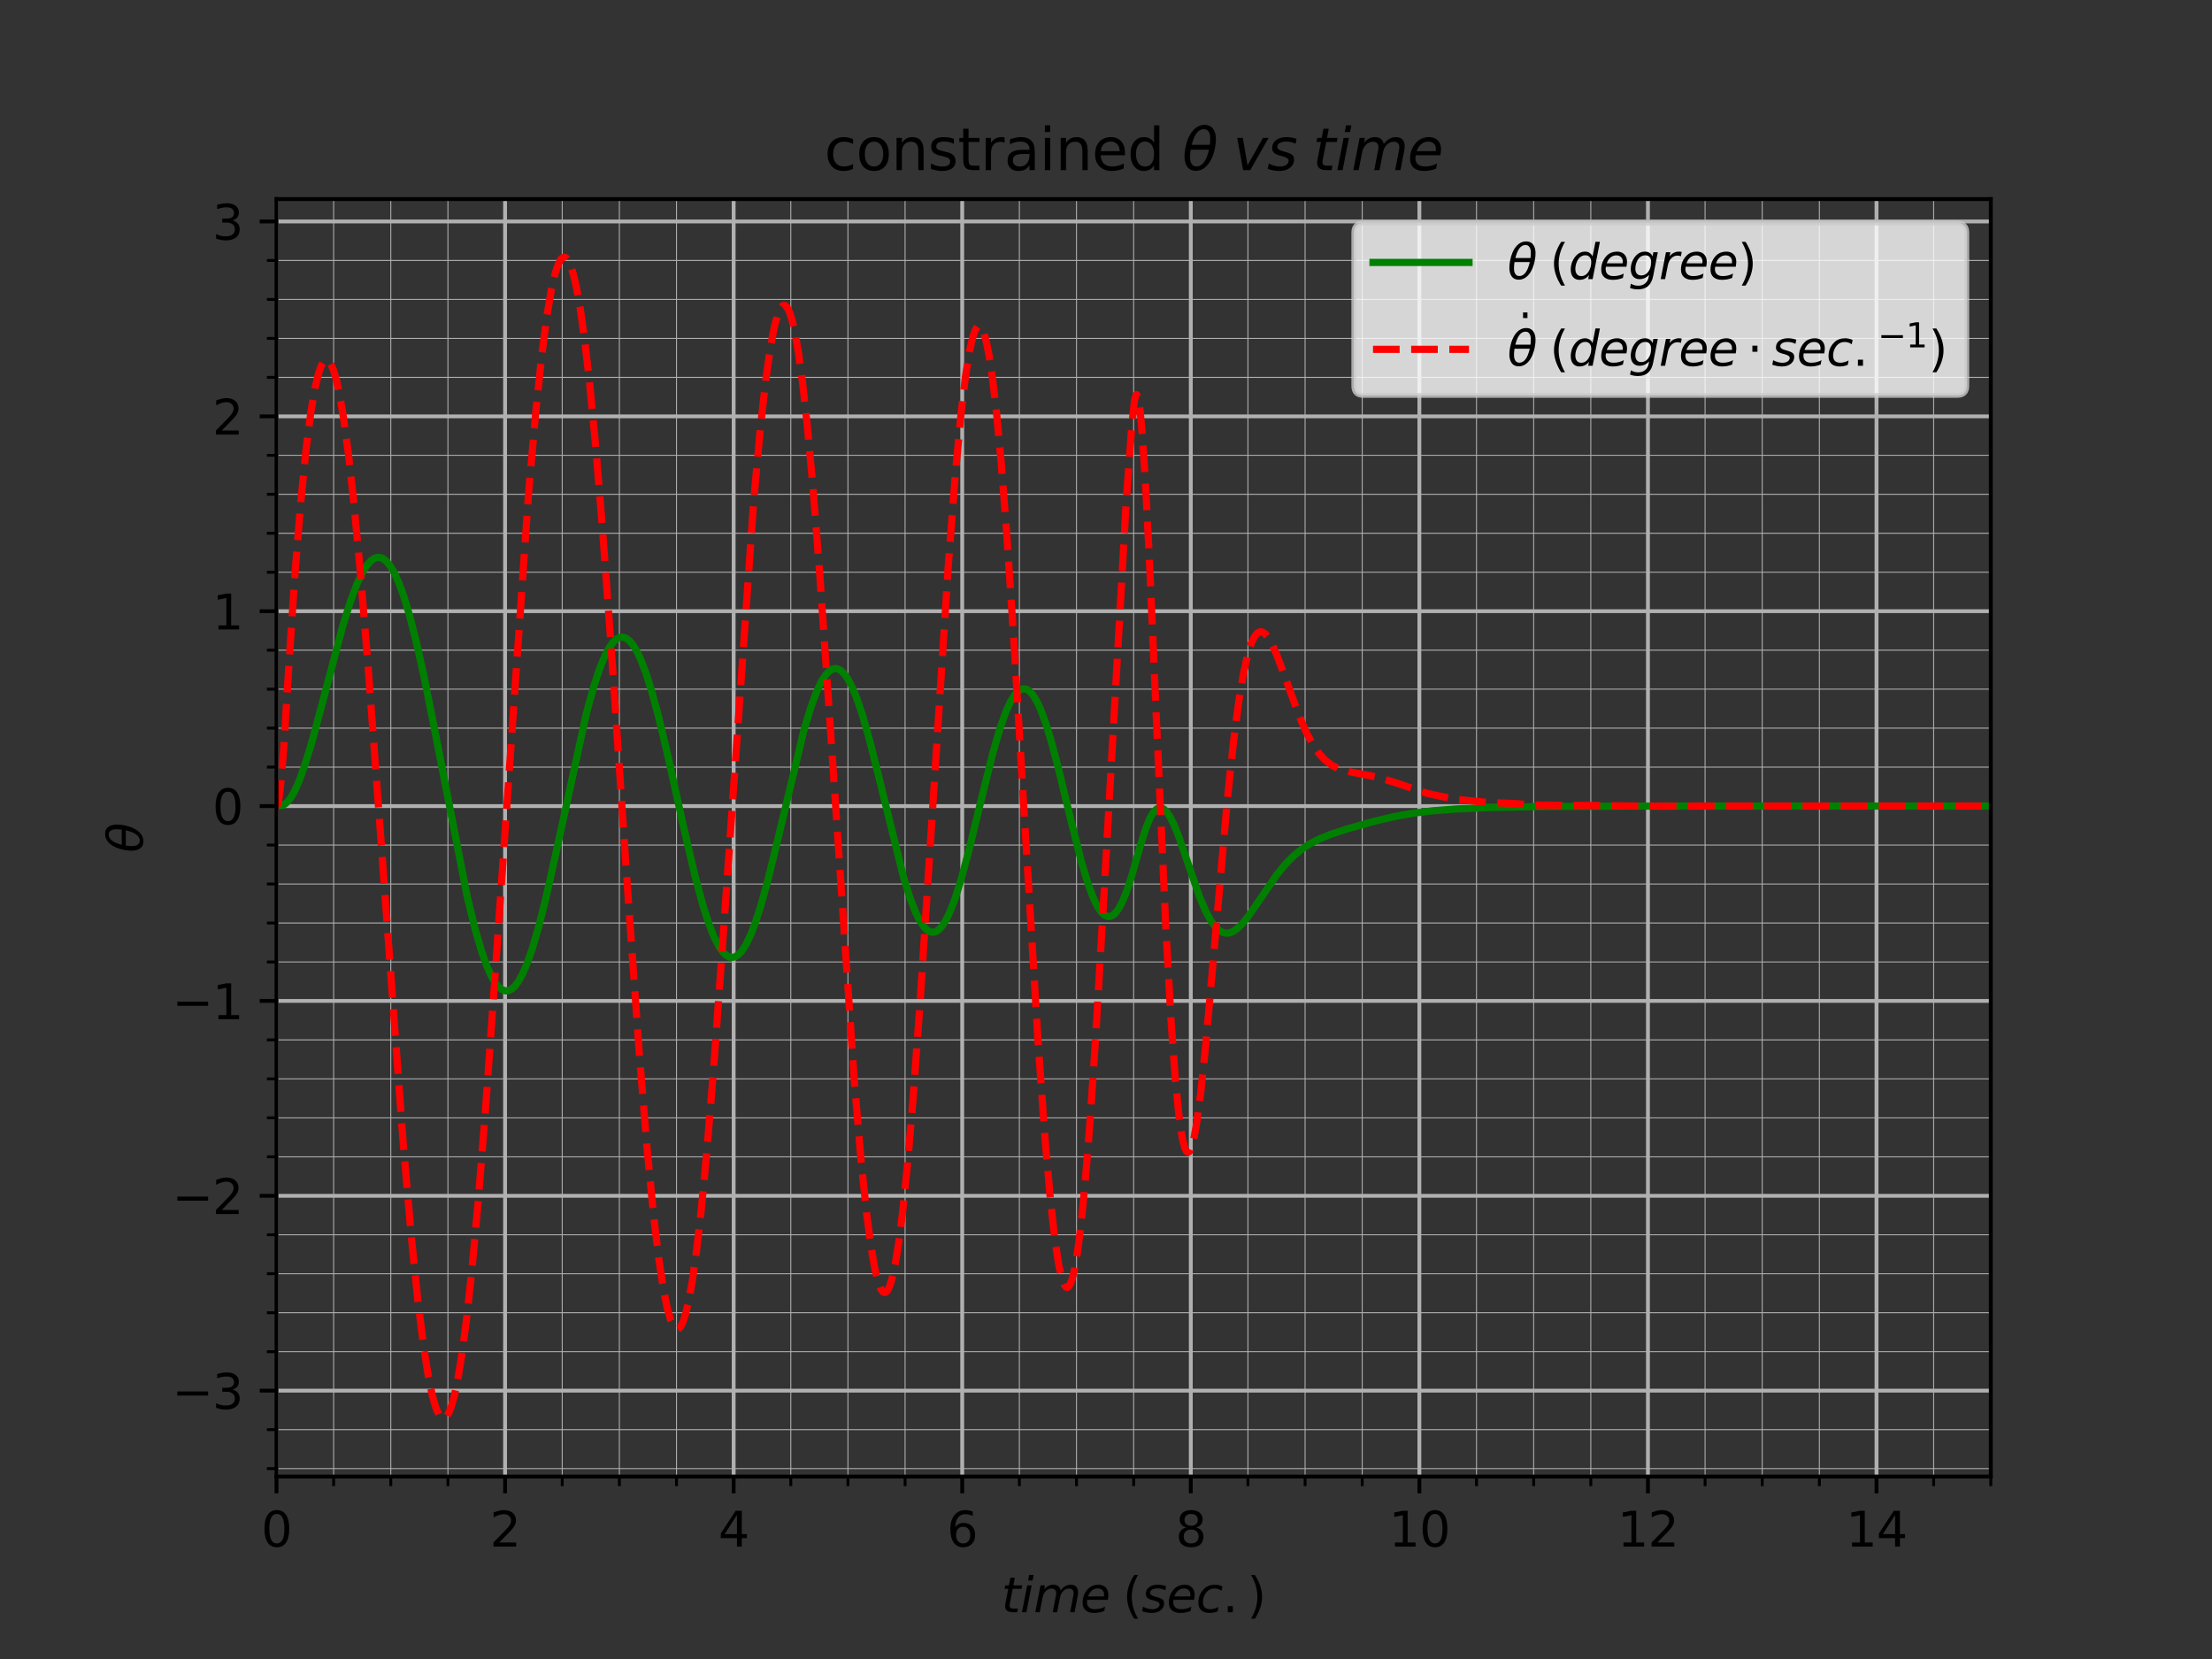 <?xml version="1.0" encoding="utf-8" standalone="no"?>
<!DOCTYPE svg PUBLIC "-//W3C//DTD SVG 1.1//EN"
  "http://www.w3.org/Graphics/SVG/1.1/DTD/svg11.dtd">
<svg xmlns:xlink="http://www.w3.org/1999/xlink" width="460.8pt" height="345.6pt" viewBox="0 0 460.8 345.6" xmlns="http://www.w3.org/2000/svg" version="1.1">
 <rect x="0" y="0" width="460.8" height="345.6" fill="#333333" stroke="none"/>
 <defs>
  <style type="text/css">*{stroke-linejoin: round; stroke-linecap: butt}</style>
 </defs>
 <g id="figure_1">
  <g id="patch_1">
   <path d="M 0 345.6 
L 460.8 345.6 
L 460.8 0 
L 0 0 
L 0 345.6 
z
" style="fill: none"/>
  </g>
  <g id="axes_1">
   <g id="patch_2">
    <path d="M 57.6 307.584 
L 414.72 307.584 
L 414.72 41.472 
L 57.6 41.472 
L 57.6 307.584 
z
" style="fill: none"/>
   </g>
   <g id="matplotlib.axis_1">
    <g id="xtick_1">
     <g id="line2d_1">
      <path d="M 57.6 307.584 
L 57.6 41.472 
" clip-path="url(#p829ba699e5)" style="fill: none; stroke: #b0b0b0; stroke-width: 0.8; stroke-linecap: square"/>
     </g>
     <g id="line2d_2">
      <defs>
       <path id="m2ccfd2784e" d="M 0 0 
L 0 3.5 
" style="stroke: #000000; stroke-width: 0.8"/>
      </defs>
      <g>
       <use xlink:href="#m2ccfd2784e" x="57.6" y="307.584" style="stroke: #000000; stroke-width: 0.8"/>
      </g>
     </g>
     <g id="text_1">
      <!-- 0 -->
      <g transform="translate(54.419 322.182) scale(0.1 -0.1)">
       <defs>
        <path id="DejaVuSans-30" d="M 2034 4250 
Q 1547 4250 1301 3770 
Q 1056 3291 1056 2328 
Q 1056 1369 1301 889 
Q 1547 409 2034 409 
Q 2525 409 2770 889 
Q 3016 1369 3016 2328 
Q 3016 3291 2770 3770 
Q 2525 4250 2034 4250 
z
M 2034 4750 
Q 2819 4750 3233 4129 
Q 3647 3509 3647 2328 
Q 3647 1150 3233 529 
Q 2819 -91 2034 -91 
Q 1250 -91 836 529 
Q 422 1150 422 2328 
Q 422 3509 836 4129 
Q 1250 4750 2034 4750 
z
" transform="scale(0.016)"/>
       </defs>
       <use xlink:href="#DejaVuSans-30"/>
      </g>
     </g>
    </g>
    <g id="xtick_2">
     <g id="line2d_3">
      <path d="M 105.216 307.584 
L 105.216 41.472 
" clip-path="url(#p829ba699e5)" style="fill: none; stroke: #b0b0b0; stroke-width: 0.8; stroke-linecap: square"/>
     </g>
     <g id="line2d_4">
      <g>
       <use xlink:href="#m2ccfd2784e" x="105.216" y="307.584" style="stroke: #000000; stroke-width: 0.8"/>
      </g>
     </g>
     <g id="text_2">
      <!-- 2 -->
      <g transform="translate(102.035 322.182) scale(0.1 -0.1)">
       <defs>
        <path id="DejaVuSans-32" d="M 1228 531 
L 3431 531 
L 3431 0 
L 469 0 
L 469 531 
Q 828 903 1448 1529 
Q 2069 2156 2228 2338 
Q 2531 2678 2651 2914 
Q 2772 3150 2772 3378 
Q 2772 3750 2511 3984 
Q 2250 4219 1831 4219 
Q 1534 4219 1204 4116 
Q 875 4013 500 3803 
L 500 4441 
Q 881 4594 1212 4672 
Q 1544 4750 1819 4750 
Q 2544 4750 2975 4387 
Q 3406 4025 3406 3419 
Q 3406 3131 3298 2873 
Q 3191 2616 2906 2266 
Q 2828 2175 2409 1742 
Q 1991 1309 1228 531 
z
" transform="scale(0.016)"/>
       </defs>
       <use xlink:href="#DejaVuSans-32"/>
      </g>
     </g>
    </g>
    <g id="xtick_3">
     <g id="line2d_5">
      <path d="M 152.832 307.584 
L 152.832 41.472 
" clip-path="url(#p829ba699e5)" style="fill: none; stroke: #b0b0b0; stroke-width: 0.8; stroke-linecap: square"/>
     </g>
     <g id="line2d_6">
      <g>
       <use xlink:href="#m2ccfd2784e" x="152.832" y="307.584" style="stroke: #000000; stroke-width: 0.8"/>
      </g>
     </g>
     <g id="text_3">
      <!-- 4 -->
      <g transform="translate(149.651 322.182) scale(0.1 -0.1)">
       <defs>
        <path id="DejaVuSans-34" d="M 2419 4116 
L 825 1625 
L 2419 1625 
L 2419 4116 
z
M 2253 4666 
L 3047 4666 
L 3047 1625 
L 3713 1625 
L 3713 1100 
L 3047 1100 
L 3047 0 
L 2419 0 
L 2419 1100 
L 313 1100 
L 313 1709 
L 2253 4666 
z
" transform="scale(0.016)"/>
       </defs>
       <use xlink:href="#DejaVuSans-34"/>
      </g>
     </g>
    </g>
    <g id="xtick_4">
     <g id="line2d_7">
      <path d="M 200.448 307.584 
L 200.448 41.472 
" clip-path="url(#p829ba699e5)" style="fill: none; stroke: #b0b0b0; stroke-width: 0.8; stroke-linecap: square"/>
     </g>
     <g id="line2d_8">
      <g>
       <use xlink:href="#m2ccfd2784e" x="200.448" y="307.584" style="stroke: #000000; stroke-width: 0.8"/>
      </g>
     </g>
     <g id="text_4">
      <!-- 6 -->
      <g transform="translate(197.267 322.182) scale(0.1 -0.1)">
       <defs>
        <path id="DejaVuSans-36" d="M 2113 2584 
Q 1688 2584 1439 2293 
Q 1191 2003 1191 1497 
Q 1191 994 1439 701 
Q 1688 409 2113 409 
Q 2538 409 2786 701 
Q 3034 994 3034 1497 
Q 3034 2003 2786 2293 
Q 2538 2584 2113 2584 
z
M 3366 4563 
L 3366 3988 
Q 3128 4100 2886 4159 
Q 2644 4219 2406 4219 
Q 1781 4219 1451 3797 
Q 1122 3375 1075 2522 
Q 1259 2794 1537 2939 
Q 1816 3084 2150 3084 
Q 2853 3084 3261 2657 
Q 3669 2231 3669 1497 
Q 3669 778 3244 343 
Q 2819 -91 2113 -91 
Q 1303 -91 875 529 
Q 447 1150 447 2328 
Q 447 3434 972 4092 
Q 1497 4750 2381 4750 
Q 2619 4750 2861 4703 
Q 3103 4656 3366 4563 
z
" transform="scale(0.016)"/>
       </defs>
       <use xlink:href="#DejaVuSans-36"/>
      </g>
     </g>
    </g>
    <g id="xtick_5">
     <g id="line2d_9">
      <path d="M 248.064 307.584 
L 248.064 41.472 
" clip-path="url(#p829ba699e5)" style="fill: none; stroke: #b0b0b0; stroke-width: 0.8; stroke-linecap: square"/>
     </g>
     <g id="line2d_10">
      <g>
       <use xlink:href="#m2ccfd2784e" x="248.064" y="307.584" style="stroke: #000000; stroke-width: 0.8"/>
      </g>
     </g>
     <g id="text_5">
      <!-- 8 -->
      <g transform="translate(244.883 322.182) scale(0.1 -0.1)">
       <defs>
        <path id="DejaVuSans-38" d="M 2034 2216 
Q 1584 2216 1326 1975 
Q 1069 1734 1069 1313 
Q 1069 891 1326 650 
Q 1584 409 2034 409 
Q 2484 409 2743 651 
Q 3003 894 3003 1313 
Q 3003 1734 2745 1975 
Q 2488 2216 2034 2216 
z
M 1403 2484 
Q 997 2584 770 2862 
Q 544 3141 544 3541 
Q 544 4100 942 4425 
Q 1341 4750 2034 4750 
Q 2731 4750 3128 4425 
Q 3525 4100 3525 3541 
Q 3525 3141 3298 2862 
Q 3072 2584 2669 2484 
Q 3125 2378 3379 2068 
Q 3634 1759 3634 1313 
Q 3634 634 3220 271 
Q 2806 -91 2034 -91 
Q 1263 -91 848 271 
Q 434 634 434 1313 
Q 434 1759 690 2068 
Q 947 2378 1403 2484 
z
M 1172 3481 
Q 1172 3119 1398 2916 
Q 1625 2713 2034 2713 
Q 2441 2713 2670 2916 
Q 2900 3119 2900 3481 
Q 2900 3844 2670 4047 
Q 2441 4250 2034 4250 
Q 1625 4250 1398 4047 
Q 1172 3844 1172 3481 
z
" transform="scale(0.016)"/>
       </defs>
       <use xlink:href="#DejaVuSans-38"/>
      </g>
     </g>
    </g>
    <g id="xtick_6">
     <g id="line2d_11">
      <path d="M 295.68 307.584 
L 295.68 41.472 
" clip-path="url(#p829ba699e5)" style="fill: none; stroke: #b0b0b0; stroke-width: 0.8; stroke-linecap: square"/>
     </g>
     <g id="line2d_12">
      <g>
       <use xlink:href="#m2ccfd2784e" x="295.68" y="307.584" style="stroke: #000000; stroke-width: 0.8"/>
      </g>
     </g>
     <g id="text_6">
      <!-- 10 -->
      <g transform="translate(289.317 322.182) scale(0.1 -0.1)">
       <defs>
        <path id="DejaVuSans-31" d="M 794 531 
L 1825 531 
L 1825 4091 
L 703 3866 
L 703 4441 
L 1819 4666 
L 2450 4666 
L 2450 531 
L 3481 531 
L 3481 0 
L 794 0 
L 794 531 
z
" transform="scale(0.016)"/>
       </defs>
       <use xlink:href="#DejaVuSans-31"/>
       <use xlink:href="#DejaVuSans-30" x="63.623"/>
      </g>
     </g>
    </g>
    <g id="xtick_7">
     <g id="line2d_13">
      <path d="M 343.296 307.584 
L 343.296 41.472 
" clip-path="url(#p829ba699e5)" style="fill: none; stroke: #b0b0b0; stroke-width: 0.8; stroke-linecap: square"/>
     </g>
     <g id="line2d_14">
      <g>
       <use xlink:href="#m2ccfd2784e" x="343.296" y="307.584" style="stroke: #000000; stroke-width: 0.8"/>
      </g>
     </g>
     <g id="text_7">
      <!-- 12 -->
      <g transform="translate(336.933 322.182) scale(0.1 -0.1)">
       <use xlink:href="#DejaVuSans-31"/>
       <use xlink:href="#DejaVuSans-32" x="63.623"/>
      </g>
     </g>
    </g>
    <g id="xtick_8">
     <g id="line2d_15">
      <path d="M 390.912 307.584 
L 390.912 41.472 
" clip-path="url(#p829ba699e5)" style="fill: none; stroke: #b0b0b0; stroke-width: 0.8; stroke-linecap: square"/>
     </g>
     <g id="line2d_16">
      <g>
       <use xlink:href="#m2ccfd2784e" x="390.912" y="307.584" style="stroke: #000000; stroke-width: 0.8"/>
      </g>
     </g>
     <g id="text_8">
      <!-- 14 -->
      <g transform="translate(384.55 322.182) scale(0.1 -0.1)">
       <use xlink:href="#DejaVuSans-31"/>
       <use xlink:href="#DejaVuSans-34" x="63.623"/>
      </g>
     </g>
    </g>
    <g id="xtick_9">
     <g id="line2d_17">
      <path d="M 69.504 307.584 
L 69.504 41.472 
" clip-path="url(#p829ba699e5)" style="fill: none; stroke: #b0b0b0; stroke-width: 0.2; stroke-linecap: square"/>
     </g>
     <g id="line2d_18">
      <defs>
       <path id="me1557cd057" d="M 0 0 
L 0 2 
" style="stroke: #000000; stroke-width: 0.6"/>
      </defs>
      <g>
       <use xlink:href="#me1557cd057" x="69.504" y="307.584" style="stroke: #000000; stroke-width: 0.6"/>
      </g>
     </g>
    </g>
    <g id="xtick_10">
     <g id="line2d_19">
      <path d="M 81.408 307.584 
L 81.408 41.472 
" clip-path="url(#p829ba699e5)" style="fill: none; stroke: #b0b0b0; stroke-width: 0.2; stroke-linecap: square"/>
     </g>
     <g id="line2d_20">
      <g>
       <use xlink:href="#me1557cd057" x="81.408" y="307.584" style="stroke: #000000; stroke-width: 0.6"/>
      </g>
     </g>
    </g>
    <g id="xtick_11">
     <g id="line2d_21">
      <path d="M 93.312 307.584 
L 93.312 41.472 
" clip-path="url(#p829ba699e5)" style="fill: none; stroke: #b0b0b0; stroke-width: 0.2; stroke-linecap: square"/>
     </g>
     <g id="line2d_22">
      <g>
       <use xlink:href="#me1557cd057" x="93.312" y="307.584" style="stroke: #000000; stroke-width: 0.6"/>
      </g>
     </g>
    </g>
    <g id="xtick_12">
     <g id="line2d_23">
      <path d="M 117.12 307.584 
L 117.12 41.472 
" clip-path="url(#p829ba699e5)" style="fill: none; stroke: #b0b0b0; stroke-width: 0.2; stroke-linecap: square"/>
     </g>
     <g id="line2d_24">
      <g>
       <use xlink:href="#me1557cd057" x="117.12" y="307.584" style="stroke: #000000; stroke-width: 0.6"/>
      </g>
     </g>
    </g>
    <g id="xtick_13">
     <g id="line2d_25">
      <path d="M 129.024 307.584 
L 129.024 41.472 
" clip-path="url(#p829ba699e5)" style="fill: none; stroke: #b0b0b0; stroke-width: 0.2; stroke-linecap: square"/>
     </g>
     <g id="line2d_26">
      <g>
       <use xlink:href="#me1557cd057" x="129.024" y="307.584" style="stroke: #000000; stroke-width: 0.6"/>
      </g>
     </g>
    </g>
    <g id="xtick_14">
     <g id="line2d_27">
      <path d="M 140.928 307.584 
L 140.928 41.472 
" clip-path="url(#p829ba699e5)" style="fill: none; stroke: #b0b0b0; stroke-width: 0.2; stroke-linecap: square"/>
     </g>
     <g id="line2d_28">
      <g>
       <use xlink:href="#me1557cd057" x="140.928" y="307.584" style="stroke: #000000; stroke-width: 0.6"/>
      </g>
     </g>
    </g>
    <g id="xtick_15">
     <g id="line2d_29">
      <path d="M 164.736 307.584 
L 164.736 41.472 
" clip-path="url(#p829ba699e5)" style="fill: none; stroke: #b0b0b0; stroke-width: 0.2; stroke-linecap: square"/>
     </g>
     <g id="line2d_30">
      <g>
       <use xlink:href="#me1557cd057" x="164.736" y="307.584" style="stroke: #000000; stroke-width: 0.6"/>
      </g>
     </g>
    </g>
    <g id="xtick_16">
     <g id="line2d_31">
      <path d="M 176.64 307.584 
L 176.64 41.472 
" clip-path="url(#p829ba699e5)" style="fill: none; stroke: #b0b0b0; stroke-width: 0.2; stroke-linecap: square"/>
     </g>
     <g id="line2d_32">
      <g>
       <use xlink:href="#me1557cd057" x="176.64" y="307.584" style="stroke: #000000; stroke-width: 0.6"/>
      </g>
     </g>
    </g>
    <g id="xtick_17">
     <g id="line2d_33">
      <path d="M 188.544 307.584 
L 188.544 41.472 
" clip-path="url(#p829ba699e5)" style="fill: none; stroke: #b0b0b0; stroke-width: 0.2; stroke-linecap: square"/>
     </g>
     <g id="line2d_34">
      <g>
       <use xlink:href="#me1557cd057" x="188.544" y="307.584" style="stroke: #000000; stroke-width: 0.6"/>
      </g>
     </g>
    </g>
    <g id="xtick_18">
     <g id="line2d_35">
      <path d="M 212.352 307.584 
L 212.352 41.472 
" clip-path="url(#p829ba699e5)" style="fill: none; stroke: #b0b0b0; stroke-width: 0.2; stroke-linecap: square"/>
     </g>
     <g id="line2d_36">
      <g>
       <use xlink:href="#me1557cd057" x="212.352" y="307.584" style="stroke: #000000; stroke-width: 0.6"/>
      </g>
     </g>
    </g>
    <g id="xtick_19">
     <g id="line2d_37">
      <path d="M 224.256 307.584 
L 224.256 41.472 
" clip-path="url(#p829ba699e5)" style="fill: none; stroke: #b0b0b0; stroke-width: 0.2; stroke-linecap: square"/>
     </g>
     <g id="line2d_38">
      <g>
       <use xlink:href="#me1557cd057" x="224.256" y="307.584" style="stroke: #000000; stroke-width: 0.6"/>
      </g>
     </g>
    </g>
    <g id="xtick_20">
     <g id="line2d_39">
      <path d="M 236.16 307.584 
L 236.16 41.472 
" clip-path="url(#p829ba699e5)" style="fill: none; stroke: #b0b0b0; stroke-width: 0.2; stroke-linecap: square"/>
     </g>
     <g id="line2d_40">
      <g>
       <use xlink:href="#me1557cd057" x="236.16" y="307.584" style="stroke: #000000; stroke-width: 0.6"/>
      </g>
     </g>
    </g>
    <g id="xtick_21">
     <g id="line2d_41">
      <path d="M 259.968 307.584 
L 259.968 41.472 
" clip-path="url(#p829ba699e5)" style="fill: none; stroke: #b0b0b0; stroke-width: 0.2; stroke-linecap: square"/>
     </g>
     <g id="line2d_42">
      <g>
       <use xlink:href="#me1557cd057" x="259.968" y="307.584" style="stroke: #000000; stroke-width: 0.6"/>
      </g>
     </g>
    </g>
    <g id="xtick_22">
     <g id="line2d_43">
      <path d="M 271.872 307.584 
L 271.872 41.472 
" clip-path="url(#p829ba699e5)" style="fill: none; stroke: #b0b0b0; stroke-width: 0.2; stroke-linecap: square"/>
     </g>
     <g id="line2d_44">
      <g>
       <use xlink:href="#me1557cd057" x="271.872" y="307.584" style="stroke: #000000; stroke-width: 0.6"/>
      </g>
     </g>
    </g>
    <g id="xtick_23">
     <g id="line2d_45">
      <path d="M 283.776 307.584 
L 283.776 41.472 
" clip-path="url(#p829ba699e5)" style="fill: none; stroke: #b0b0b0; stroke-width: 0.2; stroke-linecap: square"/>
     </g>
     <g id="line2d_46">
      <g>
       <use xlink:href="#me1557cd057" x="283.776" y="307.584" style="stroke: #000000; stroke-width: 0.6"/>
      </g>
     </g>
    </g>
    <g id="xtick_24">
     <g id="line2d_47">
      <path d="M 307.584 307.584 
L 307.584 41.472 
" clip-path="url(#p829ba699e5)" style="fill: none; stroke: #b0b0b0; stroke-width: 0.2; stroke-linecap: square"/>
     </g>
     <g id="line2d_48">
      <g>
       <use xlink:href="#me1557cd057" x="307.584" y="307.584" style="stroke: #000000; stroke-width: 0.6"/>
      </g>
     </g>
    </g>
    <g id="xtick_25">
     <g id="line2d_49">
      <path d="M 319.488 307.584 
L 319.488 41.472 
" clip-path="url(#p829ba699e5)" style="fill: none; stroke: #b0b0b0; stroke-width: 0.2; stroke-linecap: square"/>
     </g>
     <g id="line2d_50">
      <g>
       <use xlink:href="#me1557cd057" x="319.488" y="307.584" style="stroke: #000000; stroke-width: 0.6"/>
      </g>
     </g>
    </g>
    <g id="xtick_26">
     <g id="line2d_51">
      <path d="M 331.392 307.584 
L 331.392 41.472 
" clip-path="url(#p829ba699e5)" style="fill: none; stroke: #b0b0b0; stroke-width: 0.2; stroke-linecap: square"/>
     </g>
     <g id="line2d_52">
      <g>
       <use xlink:href="#me1557cd057" x="331.392" y="307.584" style="stroke: #000000; stroke-width: 0.6"/>
      </g>
     </g>
    </g>
    <g id="xtick_27">
     <g id="line2d_53">
      <path d="M 355.2 307.584 
L 355.2 41.472 
" clip-path="url(#p829ba699e5)" style="fill: none; stroke: #b0b0b0; stroke-width: 0.2; stroke-linecap: square"/>
     </g>
     <g id="line2d_54">
      <g>
       <use xlink:href="#me1557cd057" x="355.2" y="307.584" style="stroke: #000000; stroke-width: 0.6"/>
      </g>
     </g>
    </g>
    <g id="xtick_28">
     <g id="line2d_55">
      <path d="M 367.104 307.584 
L 367.104 41.472 
" clip-path="url(#p829ba699e5)" style="fill: none; stroke: #b0b0b0; stroke-width: 0.2; stroke-linecap: square"/>
     </g>
     <g id="line2d_56">
      <g>
       <use xlink:href="#me1557cd057" x="367.104" y="307.584" style="stroke: #000000; stroke-width: 0.6"/>
      </g>
     </g>
    </g>
    <g id="xtick_29">
     <g id="line2d_57">
      <path d="M 379.008 307.584 
L 379.008 41.472 
" clip-path="url(#p829ba699e5)" style="fill: none; stroke: #b0b0b0; stroke-width: 0.2; stroke-linecap: square"/>
     </g>
     <g id="line2d_58">
      <g>
       <use xlink:href="#me1557cd057" x="379.008" y="307.584" style="stroke: #000000; stroke-width: 0.6"/>
      </g>
     </g>
    </g>
    <g id="xtick_30">
     <g id="line2d_59">
      <path d="M 402.816 307.584 
L 402.816 41.472 
" clip-path="url(#p829ba699e5)" style="fill: none; stroke: #b0b0b0; stroke-width: 0.2; stroke-linecap: square"/>
     </g>
     <g id="line2d_60">
      <g>
       <use xlink:href="#me1557cd057" x="402.816" y="307.584" style="stroke: #000000; stroke-width: 0.6"/>
      </g>
     </g>
    </g>
    <g id="xtick_31">
     <g id="line2d_61">
      <path d="M 414.72 307.584 
L 414.72 41.472 
" clip-path="url(#p829ba699e5)" style="fill: none; stroke: #b0b0b0; stroke-width: 0.2; stroke-linecap: square"/>
     </g>
     <g id="line2d_62">
      <g>
       <use xlink:href="#me1557cd057" x="414.72" y="307.584" style="stroke: #000000; stroke-width: 0.6"/>
      </g>
     </g>
    </g>
    <g id="text_9">
     <!-- $time \; (sec.)$ -->
     <g transform="translate(208.61 335.861) scale(0.1 -0.1)">
      <defs>
       <path id="DejaVuSans-Oblique-74" d="M 2706 3500 
L 2619 3053 
L 1472 3053 
L 1100 1153 
Q 1081 1047 1072 975 
Q 1063 903 1063 863 
Q 1063 663 1183 572 
Q 1303 481 1569 481 
L 2150 481 
L 2053 0 
L 1503 0 
Q 991 0 739 200 
Q 488 400 488 806 
Q 488 878 497 964 
Q 506 1050 525 1153 
L 897 3053 
L 409 3053 
L 500 3500 
L 978 3500 
L 1172 4494 
L 1747 4494 
L 1556 3500 
L 2706 3500 
z
" transform="scale(0.016)"/>
       <path id="DejaVuSans-Oblique-69" d="M 1172 4863 
L 1747 4863 
L 1606 4134 
L 1031 4134 
L 1172 4863 
z
M 909 3500 
L 1484 3500 
L 800 0 
L 225 0 
L 909 3500 
z
" transform="scale(0.016)"/>
       <path id="DejaVuSans-Oblique-6d" d="M 5747 2113 
L 5338 0 
L 4763 0 
L 5166 2094 
Q 5191 2228 5203 2325 
Q 5216 2422 5216 2491 
Q 5216 2772 5059 2928 
Q 4903 3084 4622 3084 
Q 4203 3084 3875 2770 
Q 3547 2456 3450 1953 
L 3066 0 
L 2491 0 
L 2900 2094 
Q 2925 2209 2937 2307 
Q 2950 2406 2950 2484 
Q 2950 2769 2794 2926 
Q 2638 3084 2363 3084 
Q 1938 3084 1609 2770 
Q 1281 2456 1184 1953 
L 800 0 
L 225 0 
L 909 3500 
L 1484 3500 
L 1375 2956 
Q 1609 3263 1923 3423 
Q 2238 3584 2597 3584 
Q 2978 3584 3223 3384 
Q 3469 3184 3519 2828 
Q 3781 3197 4126 3390 
Q 4472 3584 4856 3584 
Q 5306 3584 5551 3325 
Q 5797 3066 5797 2591 
Q 5797 2488 5784 2364 
Q 5772 2241 5747 2113 
z
" transform="scale(0.016)"/>
       <path id="DejaVuSans-Oblique-65" d="M 3078 2063 
Q 3088 2113 3092 2166 
Q 3097 2219 3097 2272 
Q 3097 2653 2873 2875 
Q 2650 3097 2266 3097 
Q 1838 3097 1509 2826 
Q 1181 2556 1013 2059 
L 3078 2063 
z
M 3578 1613 
L 903 1613 
Q 884 1494 878 1425 
Q 872 1356 872 1306 
Q 872 872 1139 634 
Q 1406 397 1894 397 
Q 2269 397 2603 481 
Q 2938 566 3225 728 
L 3116 159 
Q 2806 34 2476 -28 
Q 2147 -91 1806 -91 
Q 1078 -91 686 257 
Q 294 606 294 1247 
Q 294 1794 489 2264 
Q 684 2734 1063 3103 
Q 1306 3334 1642 3459 
Q 1978 3584 2356 3584 
Q 2950 3584 3301 3228 
Q 3653 2872 3653 2272 
Q 3653 2128 3634 1964 
Q 3616 1800 3578 1613 
z
" transform="scale(0.016)"/>
       <path id="DejaVuSans-28" d="M 1984 4856 
Q 1566 4138 1362 3434 
Q 1159 2731 1159 2009 
Q 1159 1288 1364 580 
Q 1569 -128 1984 -844 
L 1484 -844 
Q 1016 -109 783 600 
Q 550 1309 550 2009 
Q 550 2706 781 3412 
Q 1013 4119 1484 4856 
L 1984 4856 
z
" transform="scale(0.016)"/>
       <path id="DejaVuSans-Oblique-73" d="M 3200 3397 
L 3091 2853 
Q 2863 2978 2609 3040 
Q 2356 3103 2088 3103 
Q 1634 3103 1373 2948 
Q 1113 2794 1113 2528 
Q 1113 2219 1719 2053 
Q 1766 2041 1788 2034 
L 1972 1978 
Q 2547 1819 2739 1644 
Q 2931 1469 2931 1166 
Q 2931 609 2489 259 
Q 2047 -91 1331 -91 
Q 1053 -91 747 -37 
Q 441 16 72 128 
L 184 722 
Q 500 559 806 475 
Q 1113 391 1394 391 
Q 1816 391 2080 572 
Q 2344 753 2344 1031 
Q 2344 1331 1650 1516 
L 1591 1531 
L 1394 1581 
Q 956 1697 753 1886 
Q 550 2075 550 2369 
Q 550 2928 970 3256 
Q 1391 3584 2113 3584 
Q 2397 3584 2667 3537 
Q 2938 3491 3200 3397 
z
" transform="scale(0.016)"/>
       <path id="DejaVuSans-Oblique-63" d="M 3431 3366 
L 3316 2797 
Q 3109 2947 2876 3022 
Q 2644 3097 2394 3097 
Q 2119 3097 1870 3000 
Q 1622 2903 1453 2725 
Q 1184 2453 1037 2087 
Q 891 1722 891 1331 
Q 891 859 1127 628 
Q 1363 397 1844 397 
Q 2081 397 2348 469 
Q 2616 541 2906 684 
L 2797 116 
Q 2547 13 2283 -39 
Q 2019 -91 1741 -91 
Q 1044 -91 669 257 
Q 294 606 294 1253 
Q 294 1797 489 2255 
Q 684 2713 1069 3078 
Q 1331 3328 1684 3456 
Q 2038 3584 2456 3584 
Q 2700 3584 2940 3529 
Q 3181 3475 3431 3366 
z
" transform="scale(0.016)"/>
       <path id="DejaVuSans-2e" d="M 684 794 
L 1344 794 
L 1344 0 
L 684 0 
L 684 794 
z
" transform="scale(0.016)"/>
       <path id="DejaVuSans-29" d="M 513 4856 
L 1013 4856 
Q 1481 4119 1714 3412 
Q 1947 2706 1947 2009 
Q 1947 1309 1714 600 
Q 1481 -109 1013 -844 
L 513 -844 
Q 928 -128 1133 580 
Q 1338 1288 1338 2009 
Q 1338 2731 1133 3434 
Q 928 4138 513 4856 
z
" transform="scale(0.016)"/>
      </defs>
      <use xlink:href="#DejaVuSans-Oblique-74" transform="translate(0 0.016)"/>
      <use xlink:href="#DejaVuSans-Oblique-69" transform="translate(39.209 0.016)"/>
      <use xlink:href="#DejaVuSans-Oblique-6d" transform="translate(66.992 0.016)"/>
      <use xlink:href="#DejaVuSans-Oblique-65" transform="translate(164.404 0.016)"/>
      <use xlink:href="#DejaVuSans-28" transform="translate(252.987 0.016)"/>
      <use xlink:href="#DejaVuSans-Oblique-73" transform="translate(292.001 0.016)"/>
      <use xlink:href="#DejaVuSans-Oblique-65" transform="translate(344.1 0.016)"/>
      <use xlink:href="#DejaVuSans-Oblique-63" transform="translate(405.624 0.016)"/>
      <use xlink:href="#DejaVuSans-2e" transform="translate(460.604 0.016)"/>
      <use xlink:href="#DejaVuSans-29" transform="translate(511.874 0.016)"/>
     </g>
    </g>
   </g>
   <g id="matplotlib.axis_2">
    <g id="ytick_1">
     <g id="line2d_63">
      <path d="M 57.6 289.7 
L 414.72 289.7 
" clip-path="url(#p829ba699e5)" style="fill: none; stroke: #b0b0b0; stroke-width: 0.8; stroke-linecap: square"/>
     </g>
     <g id="line2d_64">
      <defs>
       <path id="m172fc1521a" d="M 0 0 
L -3.5 0 
" style="stroke: #000000; stroke-width: 0.8"/>
      </defs>
      <g>
       <use xlink:href="#m172fc1521a" x="57.6" y="289.7" style="stroke: #000000; stroke-width: 0.8"/>
      </g>
     </g>
     <g id="text_10">
      <!-- −3 -->
      <g transform="translate(35.858 293.5) scale(0.1 -0.1)">
       <defs>
        <path id="DejaVuSans-2212" d="M 678 2272 
L 4684 2272 
L 4684 1741 
L 678 1741 
L 678 2272 
z
" transform="scale(0.016)"/>
        <path id="DejaVuSans-33" d="M 2597 2516 
Q 3050 2419 3304 2112 
Q 3559 1806 3559 1356 
Q 3559 666 3084 287 
Q 2609 -91 1734 -91 
Q 1441 -91 1130 -33 
Q 819 25 488 141 
L 488 750 
Q 750 597 1062 519 
Q 1375 441 1716 441 
Q 2309 441 2620 675 
Q 2931 909 2931 1356 
Q 2931 1769 2642 2001 
Q 2353 2234 1838 2234 
L 1294 2234 
L 1294 2753 
L 1863 2753 
Q 2328 2753 2575 2939 
Q 2822 3125 2822 3475 
Q 2822 3834 2567 4026 
Q 2313 4219 1838 4219 
Q 1578 4219 1281 4162 
Q 984 4106 628 3988 
L 628 4550 
Q 988 4650 1302 4700 
Q 1616 4750 1894 4750 
Q 2613 4750 3031 4423 
Q 3450 4097 3450 3541 
Q 3450 3153 3228 2886 
Q 3006 2619 2597 2516 
z
" transform="scale(0.016)"/>
       </defs>
       <use xlink:href="#DejaVuSans-2212"/>
       <use xlink:href="#DejaVuSans-33" x="83.789"/>
      </g>
     </g>
    </g>
    <g id="ytick_2">
     <g id="line2d_65">
      <path d="M 57.6 249.107 
L 414.72 249.107 
" clip-path="url(#p829ba699e5)" style="fill: none; stroke: #b0b0b0; stroke-width: 0.8; stroke-linecap: square"/>
     </g>
     <g id="line2d_66">
      <g>
       <use xlink:href="#m172fc1521a" x="57.6" y="249.107" style="stroke: #000000; stroke-width: 0.8"/>
      </g>
     </g>
     <g id="text_11">
      <!-- −2 -->
      <g transform="translate(35.858 252.906) scale(0.1 -0.1)">
       <use xlink:href="#DejaVuSans-2212"/>
       <use xlink:href="#DejaVuSans-32" x="83.789"/>
      </g>
     </g>
    </g>
    <g id="ytick_3">
     <g id="line2d_67">
      <path d="M 57.6 208.513 
L 414.72 208.513 
" clip-path="url(#p829ba699e5)" style="fill: none; stroke: #b0b0b0; stroke-width: 0.8; stroke-linecap: square"/>
     </g>
     <g id="line2d_68">
      <g>
       <use xlink:href="#m172fc1521a" x="57.6" y="208.513" style="stroke: #000000; stroke-width: 0.8"/>
      </g>
     </g>
     <g id="text_12">
      <!-- −1 -->
      <g transform="translate(35.858 212.312) scale(0.1 -0.1)">
       <use xlink:href="#DejaVuSans-2212"/>
       <use xlink:href="#DejaVuSans-31" x="83.789"/>
      </g>
     </g>
    </g>
    <g id="ytick_4">
     <g id="line2d_69">
      <path d="M 57.6 167.919 
L 414.72 167.919 
" clip-path="url(#p829ba699e5)" style="fill: none; stroke: #b0b0b0; stroke-width: 0.8; stroke-linecap: square"/>
     </g>
     <g id="line2d_70">
      <g>
       <use xlink:href="#m172fc1521a" x="57.6" y="167.919" style="stroke: #000000; stroke-width: 0.8"/>
      </g>
     </g>
     <g id="text_13">
      <!-- 0 -->
      <g transform="translate(44.237 171.718) scale(0.1 -0.1)">
       <use xlink:href="#DejaVuSans-30"/>
      </g>
     </g>
    </g>
    <g id="ytick_5">
     <g id="line2d_71">
      <path d="M 57.6 127.326 
L 414.72 127.326 
" clip-path="url(#p829ba699e5)" style="fill: none; stroke: #b0b0b0; stroke-width: 0.8; stroke-linecap: square"/>
     </g>
     <g id="line2d_72">
      <g>
       <use xlink:href="#m172fc1521a" x="57.6" y="127.326" style="stroke: #000000; stroke-width: 0.8"/>
      </g>
     </g>
     <g id="text_14">
      <!-- 1 -->
      <g transform="translate(44.237 131.125) scale(0.1 -0.1)">
       <use xlink:href="#DejaVuSans-31"/>
      </g>
     </g>
    </g>
    <g id="ytick_6">
     <g id="line2d_73">
      <path d="M 57.6 86.732 
L 414.72 86.732 
" clip-path="url(#p829ba699e5)" style="fill: none; stroke: #b0b0b0; stroke-width: 0.8; stroke-linecap: square"/>
     </g>
     <g id="line2d_74">
      <g>
       <use xlink:href="#m172fc1521a" x="57.6" y="86.732" style="stroke: #000000; stroke-width: 0.8"/>
      </g>
     </g>
     <g id="text_15">
      <!-- 2 -->
      <g transform="translate(44.237 90.531) scale(0.1 -0.1)">
       <use xlink:href="#DejaVuSans-32"/>
      </g>
     </g>
    </g>
    <g id="ytick_7">
     <g id="line2d_75">
      <path d="M 57.6 46.138 
L 414.72 46.138 
" clip-path="url(#p829ba699e5)" style="fill: none; stroke: #b0b0b0; stroke-width: 0.8; stroke-linecap: square"/>
     </g>
     <g id="line2d_76">
      <g>
       <use xlink:href="#m172fc1521a" x="57.6" y="46.138" style="stroke: #000000; stroke-width: 0.8"/>
      </g>
     </g>
     <g id="text_16">
      <!-- 3 -->
      <g transform="translate(44.237 49.937) scale(0.1 -0.1)">
       <use xlink:href="#DejaVuSans-33"/>
      </g>
     </g>
    </g>
    <g id="ytick_8">
     <g id="line2d_77">
      <path d="M 57.6 305.938 
L 414.72 305.938 
" clip-path="url(#p829ba699e5)" style="fill: none; stroke: #b0b0b0; stroke-width: 0.2; stroke-linecap: square"/>
     </g>
     <g id="line2d_78">
      <defs>
       <path id="m971633980f" d="M 0 0 
L -2 0 
" style="stroke: #000000; stroke-width: 0.6"/>
      </defs>
      <g>
       <use xlink:href="#m971633980f" x="57.6" y="305.938" style="stroke: #000000; stroke-width: 0.6"/>
      </g>
     </g>
    </g>
    <g id="ytick_9">
     <g id="line2d_79">
      <path d="M 57.6 297.819 
L 414.72 297.819 
" clip-path="url(#p829ba699e5)" style="fill: none; stroke: #b0b0b0; stroke-width: 0.2; stroke-linecap: square"/>
     </g>
     <g id="line2d_80">
      <g>
       <use xlink:href="#m971633980f" x="57.6" y="297.819" style="stroke: #000000; stroke-width: 0.6"/>
      </g>
     </g>
    </g>
    <g id="ytick_10">
     <g id="line2d_81">
      <path d="M 57.6 281.582 
L 414.72 281.582 
" clip-path="url(#p829ba699e5)" style="fill: none; stroke: #b0b0b0; stroke-width: 0.2; stroke-linecap: square"/>
     </g>
     <g id="line2d_82">
      <g>
       <use xlink:href="#m971633980f" x="57.6" y="281.582" style="stroke: #000000; stroke-width: 0.6"/>
      </g>
     </g>
    </g>
    <g id="ytick_11">
     <g id="line2d_83">
      <path d="M 57.6 273.463 
L 414.72 273.463 
" clip-path="url(#p829ba699e5)" style="fill: none; stroke: #b0b0b0; stroke-width: 0.2; stroke-linecap: square"/>
     </g>
     <g id="line2d_84">
      <g>
       <use xlink:href="#m971633980f" x="57.6" y="273.463" style="stroke: #000000; stroke-width: 0.6"/>
      </g>
     </g>
    </g>
    <g id="ytick_12">
     <g id="line2d_85">
      <path d="M 57.6 265.344 
L 414.72 265.344 
" clip-path="url(#p829ba699e5)" style="fill: none; stroke: #b0b0b0; stroke-width: 0.2; stroke-linecap: square"/>
     </g>
     <g id="line2d_86">
      <g>
       <use xlink:href="#m971633980f" x="57.6" y="265.344" style="stroke: #000000; stroke-width: 0.6"/>
      </g>
     </g>
    </g>
    <g id="ytick_13">
     <g id="line2d_87">
      <path d="M 57.6 257.225 
L 414.72 257.225 
" clip-path="url(#p829ba699e5)" style="fill: none; stroke: #b0b0b0; stroke-width: 0.2; stroke-linecap: square"/>
     </g>
     <g id="line2d_88">
      <g>
       <use xlink:href="#m971633980f" x="57.6" y="257.225" style="stroke: #000000; stroke-width: 0.6"/>
      </g>
     </g>
    </g>
    <g id="ytick_14">
     <g id="line2d_89">
      <path d="M 57.6 240.988 
L 414.72 240.988 
" clip-path="url(#p829ba699e5)" style="fill: none; stroke: #b0b0b0; stroke-width: 0.2; stroke-linecap: square"/>
     </g>
     <g id="line2d_90">
      <g>
       <use xlink:href="#m971633980f" x="57.6" y="240.988" style="stroke: #000000; stroke-width: 0.6"/>
      </g>
     </g>
    </g>
    <g id="ytick_15">
     <g id="line2d_91">
      <path d="M 57.6 232.869 
L 414.72 232.869 
" clip-path="url(#p829ba699e5)" style="fill: none; stroke: #b0b0b0; stroke-width: 0.2; stroke-linecap: square"/>
     </g>
     <g id="line2d_92">
      <g>
       <use xlink:href="#m971633980f" x="57.6" y="232.869" style="stroke: #000000; stroke-width: 0.6"/>
      </g>
     </g>
    </g>
    <g id="ytick_16">
     <g id="line2d_93">
      <path d="M 57.6 224.75 
L 414.72 224.75 
" clip-path="url(#p829ba699e5)" style="fill: none; stroke: #b0b0b0; stroke-width: 0.2; stroke-linecap: square"/>
     </g>
     <g id="line2d_94">
      <g>
       <use xlink:href="#m971633980f" x="57.6" y="224.75" style="stroke: #000000; stroke-width: 0.6"/>
      </g>
     </g>
    </g>
    <g id="ytick_17">
     <g id="line2d_95">
      <path d="M 57.6 216.632 
L 414.72 216.632 
" clip-path="url(#p829ba699e5)" style="fill: none; stroke: #b0b0b0; stroke-width: 0.2; stroke-linecap: square"/>
     </g>
     <g id="line2d_96">
      <g>
       <use xlink:href="#m971633980f" x="57.6" y="216.632" style="stroke: #000000; stroke-width: 0.6"/>
      </g>
     </g>
    </g>
    <g id="ytick_18">
     <g id="line2d_97">
      <path d="M 57.6 200.394 
L 414.72 200.394 
" clip-path="url(#p829ba699e5)" style="fill: none; stroke: #b0b0b0; stroke-width: 0.2; stroke-linecap: square"/>
     </g>
     <g id="line2d_98">
      <g>
       <use xlink:href="#m971633980f" x="57.6" y="200.394" style="stroke: #000000; stroke-width: 0.6"/>
      </g>
     </g>
    </g>
    <g id="ytick_19">
     <g id="line2d_99">
      <path d="M 57.6 192.275 
L 414.72 192.275 
" clip-path="url(#p829ba699e5)" style="fill: none; stroke: #b0b0b0; stroke-width: 0.2; stroke-linecap: square"/>
     </g>
     <g id="line2d_100">
      <g>
       <use xlink:href="#m971633980f" x="57.6" y="192.275" style="stroke: #000000; stroke-width: 0.6"/>
      </g>
     </g>
    </g>
    <g id="ytick_20">
     <g id="line2d_101">
      <path d="M 57.6 184.157 
L 414.72 184.157 
" clip-path="url(#p829ba699e5)" style="fill: none; stroke: #b0b0b0; stroke-width: 0.2; stroke-linecap: square"/>
     </g>
     <g id="line2d_102">
      <g>
       <use xlink:href="#m971633980f" x="57.6" y="184.157" style="stroke: #000000; stroke-width: 0.6"/>
      </g>
     </g>
    </g>
    <g id="ytick_21">
     <g id="line2d_103">
      <path d="M 57.6 176.038 
L 414.72 176.038 
" clip-path="url(#p829ba699e5)" style="fill: none; stroke: #b0b0b0; stroke-width: 0.2; stroke-linecap: square"/>
     </g>
     <g id="line2d_104">
      <g>
       <use xlink:href="#m971633980f" x="57.6" y="176.038" style="stroke: #000000; stroke-width: 0.6"/>
      </g>
     </g>
    </g>
    <g id="ytick_22">
     <g id="line2d_105">
      <path d="M 57.6 159.801 
L 414.72 159.801 
" clip-path="url(#p829ba699e5)" style="fill: none; stroke: #b0b0b0; stroke-width: 0.2; stroke-linecap: square"/>
     </g>
     <g id="line2d_106">
      <g>
       <use xlink:href="#m971633980f" x="57.6" y="159.801" style="stroke: #000000; stroke-width: 0.6"/>
      </g>
     </g>
    </g>
    <g id="ytick_23">
     <g id="line2d_107">
      <path d="M 57.6 151.682 
L 414.72 151.682 
" clip-path="url(#p829ba699e5)" style="fill: none; stroke: #b0b0b0; stroke-width: 0.2; stroke-linecap: square"/>
     </g>
     <g id="line2d_108">
      <g>
       <use xlink:href="#m971633980f" x="57.6" y="151.682" style="stroke: #000000; stroke-width: 0.6"/>
      </g>
     </g>
    </g>
    <g id="ytick_24">
     <g id="line2d_109">
      <path d="M 57.6 143.563 
L 414.72 143.563 
" clip-path="url(#p829ba699e5)" style="fill: none; stroke: #b0b0b0; stroke-width: 0.2; stroke-linecap: square"/>
     </g>
     <g id="line2d_110">
      <g>
       <use xlink:href="#m971633980f" x="57.6" y="143.563" style="stroke: #000000; stroke-width: 0.6"/>
      </g>
     </g>
    </g>
    <g id="ytick_25">
     <g id="line2d_111">
      <path d="M 57.6 135.444 
L 414.72 135.444 
" clip-path="url(#p829ba699e5)" style="fill: none; stroke: #b0b0b0; stroke-width: 0.2; stroke-linecap: square"/>
     </g>
     <g id="line2d_112">
      <g>
       <use xlink:href="#m971633980f" x="57.6" y="135.444" style="stroke: #000000; stroke-width: 0.6"/>
      </g>
     </g>
    </g>
    <g id="ytick_26">
     <g id="line2d_113">
      <path d="M 57.6 119.207 
L 414.72 119.207 
" clip-path="url(#p829ba699e5)" style="fill: none; stroke: #b0b0b0; stroke-width: 0.2; stroke-linecap: square"/>
     </g>
     <g id="line2d_114">
      <g>
       <use xlink:href="#m971633980f" x="57.6" y="119.207" style="stroke: #000000; stroke-width: 0.6"/>
      </g>
     </g>
    </g>
    <g id="ytick_27">
     <g id="line2d_115">
      <path d="M 57.6 111.088 
L 414.72 111.088 
" clip-path="url(#p829ba699e5)" style="fill: none; stroke: #b0b0b0; stroke-width: 0.2; stroke-linecap: square"/>
     </g>
     <g id="line2d_116">
      <g>
       <use xlink:href="#m971633980f" x="57.6" y="111.088" style="stroke: #000000; stroke-width: 0.6"/>
      </g>
     </g>
    </g>
    <g id="ytick_28">
     <g id="line2d_117">
      <path d="M 57.6 102.969 
L 414.72 102.969 
" clip-path="url(#p829ba699e5)" style="fill: none; stroke: #b0b0b0; stroke-width: 0.2; stroke-linecap: square"/>
     </g>
     <g id="line2d_118">
      <g>
       <use xlink:href="#m971633980f" x="57.6" y="102.969" style="stroke: #000000; stroke-width: 0.6"/>
      </g>
     </g>
    </g>
    <g id="ytick_29">
     <g id="line2d_119">
      <path d="M 57.6 94.851 
L 414.72 94.851 
" clip-path="url(#p829ba699e5)" style="fill: none; stroke: #b0b0b0; stroke-width: 0.2; stroke-linecap: square"/>
     </g>
     <g id="line2d_120">
      <g>
       <use xlink:href="#m971633980f" x="57.6" y="94.851" style="stroke: #000000; stroke-width: 0.6"/>
      </g>
     </g>
    </g>
    <g id="ytick_30">
     <g id="line2d_121">
      <path d="M 57.6 78.613 
L 414.72 78.613 
" clip-path="url(#p829ba699e5)" style="fill: none; stroke: #b0b0b0; stroke-width: 0.2; stroke-linecap: square"/>
     </g>
     <g id="line2d_122">
      <g>
       <use xlink:href="#m971633980f" x="57.6" y="78.613" style="stroke: #000000; stroke-width: 0.6"/>
      </g>
     </g>
    </g>
    <g id="ytick_31">
     <g id="line2d_123">
      <path d="M 57.6 70.494 
L 414.72 70.494 
" clip-path="url(#p829ba699e5)" style="fill: none; stroke: #b0b0b0; stroke-width: 0.2; stroke-linecap: square"/>
     </g>
     <g id="line2d_124">
      <g>
       <use xlink:href="#m971633980f" x="57.6" y="70.494" style="stroke: #000000; stroke-width: 0.6"/>
      </g>
     </g>
    </g>
    <g id="ytick_32">
     <g id="line2d_125">
      <path d="M 57.6 62.376 
L 414.72 62.376 
" clip-path="url(#p829ba699e5)" style="fill: none; stroke: #b0b0b0; stroke-width: 0.2; stroke-linecap: square"/>
     </g>
     <g id="line2d_126">
      <g>
       <use xlink:href="#m971633980f" x="57.6" y="62.376" style="stroke: #000000; stroke-width: 0.6"/>
      </g>
     </g>
    </g>
    <g id="ytick_33">
     <g id="line2d_127">
      <path d="M 57.6 54.257 
L 414.72 54.257 
" clip-path="url(#p829ba699e5)" style="fill: none; stroke: #b0b0b0; stroke-width: 0.2; stroke-linecap: square"/>
     </g>
     <g id="line2d_128">
      <g>
       <use xlink:href="#m971633980f" x="57.6" y="54.257" style="stroke: #000000; stroke-width: 0.6"/>
      </g>
     </g>
    </g>
    <g id="text_17">
     <!-- $\theta$ -->
     <g transform="translate(29.778 177.628) rotate(-90) scale(0.1 -0.1)">
      <defs>
       <path id="DejaVuSans-Oblique-3b8" d="M 2913 2219 
L 925 2219 
Q 791 1284 928 888 
Q 1100 400 1566 400 
Q 2034 400 2391 891 
Q 2703 1322 2913 2219 
z
M 3009 2750 
Q 3094 3638 2984 3950 
Q 2813 4444 2353 4444 
Q 1875 4444 1525 3956 
Q 1250 3563 1034 2750 
L 3009 2750 
z
M 2444 4913 
Q 3194 4913 3494 4250 
Q 3794 3591 3566 2422 
Q 3341 1256 2781 594 
Q 2225 -72 1475 -72 
Q 722 -72 425 594 
Q 128 1256 353 2422 
Q 581 3591 1134 4250 
Q 1691 4913 2444 4913 
z
" transform="scale(0.016)"/>
      </defs>
      <use xlink:href="#DejaVuSans-Oblique-3b8" transform="translate(0 0.234)"/>
     </g>
    </g>
   </g>
   <g id="line2d_129">
    <path d="M 57.6 167.919 
L 58.709 167.808 
L 59.359 167.505 
L 59.976 166.963 
L 60.674 166.032 
L 61.493 164.545 
L 62.464 162.291 
L 63.633 158.981 
L 65.09 154.144 
L 67.147 146.462 
L 71.49 130.094 
L 73.094 125.008 
L 74.397 121.577 
L 75.504 119.251 
L 76.458 117.733 
L 77.287 116.807 
L 78.013 116.31 
L 78.665 116.121 
L 79.282 116.17 
L 79.906 116.447 
L 80.572 116.999 
L 81.308 117.911 
L 82.132 119.307 
L 83.058 121.338 
L 84.103 124.193 
L 85.291 128.117 
L 86.66 133.444 
L 88.284 140.705 
L 90.365 151.105 
L 97.336 186.813 
L 98.938 193.415 
L 100.283 198.065 
L 101.445 201.325 
L 102.457 203.541 
L 103.342 204.977 
L 104.116 205.836 
L 104.797 206.279 
L 105.414 206.427 
L 106.006 206.342 
L 106.616 206.023 
L 107.28 205.412 
L 108.023 204.409 
L 108.863 202.88 
L 109.823 200.648 
L 110.923 197.493 
L 112.199 193.122 
L 113.725 187.055 
L 115.699 178.227 
L 122.139 148.69 
L 123.667 143.09 
L 124.946 139.204 
L 126.046 136.531 
L 127 134.76 
L 127.834 133.654 
L 128.562 133.034 
L 129.212 132.758 
L 129.814 132.738 
L 130.414 132.944 
L 131.052 133.407 
L 131.76 134.211 
L 132.555 135.47 
L 133.459 137.341 
L 134.495 140.021 
L 135.695 143.776 
L 137.119 149.002 
L 138.923 156.532 
L 142.333 171.964 
L 144.749 182.344 
L 146.378 188.407 
L 147.704 192.535 
L 148.832 195.362 
L 149.806 197.238 
L 150.651 198.413 
L 151.389 199.083 
L 152.044 199.392 
L 152.646 199.437 
L 153.241 199.257 
L 153.87 198.826 
L 154.565 198.065 
L 155.349 196.86 
L 156.241 195.055 
L 157.267 192.452 
L 158.463 188.779 
L 159.896 183.613 
L 161.77 175.962 
L 167.448 152.206 
L 168.89 147.409 
L 170.086 144.162 
L 171.107 141.992 
L 171.988 140.61 
L 172.752 139.798 
L 173.424 139.39 
L 174.031 139.271 
L 174.616 139.383 
L 175.223 139.732 
L 175.89 140.385 
L 176.64 141.451 
L 177.495 143.074 
L 178.478 145.446 
L 179.626 148.828 
L 181.004 153.625 
L 182.813 160.795 
L 188.187 182.613 
L 189.575 187.059 
L 190.72 190.025 
L 191.694 191.968 
L 192.529 193.172 
L 193.253 193.851 
L 193.889 194.161 
L 194.472 194.206 
L 195.048 194.025 
L 195.658 193.59 
L 196.336 192.818 
L 197.105 191.587 
L 197.989 189.729 
L 199.015 187.021 
L 200.231 183.146 
L 201.753 177.506 
L 204.169 167.556 
L 206.879 156.668 
L 208.374 151.555 
L 209.564 148.227 
L 210.562 146.057 
L 211.412 144.704 
L 212.14 143.934 
L 212.776 143.565 
L 213.35 143.48 
L 213.907 143.623 
L 214.492 144.014 
L 215.142 144.731 
L 215.88 145.896 
L 216.73 147.678 
L 217.721 150.301 
L 218.902 154.095 
L 220.397 159.701 
L 223.004 170.524 
L 225.237 179.379 
L 226.63 184.037 
L 227.741 187.027 
L 228.67 188.928 
L 229.456 190.065 
L 230.127 190.675 
L 230.713 190.925 
L 231.251 190.918 
L 231.791 190.684 
L 232.377 190.175 
L 233.039 189.285 
L 233.801 187.863 
L 234.686 185.711 
L 235.736 182.54 
L 237.524 176.243 
L 238.762 172.37 
L 239.645 170.285 
L 240.367 169.107 
L 240.974 168.508 
L 241.498 168.282 
L 241.983 168.31 
L 242.486 168.569 
L 243.055 169.129 
L 243.731 170.13 
L 244.559 171.785 
L 245.626 174.452 
L 247.274 179.255 
L 249.885 186.807 
L 251.171 189.834 
L 252.233 191.798 
L 253.157 193.065 
L 253.98 193.838 
L 254.733 194.253 
L 255.449 194.401 
L 256.168 194.322 
L 256.935 194.008 
L 257.799 193.402 
L 258.82 192.399 
L 260.104 190.806 
L 261.992 188.064 
L 265.96 182.251 
L 267.784 180.02 
L 269.455 178.318 
L 271.105 176.952 
L 272.831 175.811 
L 274.755 174.811 
L 277.103 173.852 
L 280.479 172.734 
L 285.952 171.174 
L 290.437 170.107 
L 294.356 169.406 
L 298.466 168.901 
L 303.408 168.524 
L 310.724 168.213 
L 321.619 167.999 
L 347.941 167.914 
L 414.72 167.919 
L 414.72 167.919 
" clip-path="url(#p829ba699e5)" style="fill: none; stroke: #008000; stroke-width: 1.5; stroke-linecap: square"/>
   </g>
   <g id="line2d_130">
    <path d="M 57.6 167.919 
L 57.731 167.812 
L 57.921 167.28 
L 58.209 165.704 
L 58.619 162.061 
L 59.183 154.826 
L 60.162 138.745 
L 61.49 118.964 
L 62.695 104.179 
L 63.783 93.415 
L 64.752 85.904 
L 65.602 80.933 
L 66.335 77.858 
L 66.954 76.131 
L 67.461 75.304 
L 67.866 75.02 
L 68.206 75.037 
L 68.554 75.292 
L 68.964 75.898 
L 69.459 77.065 
L 70.054 79.081 
L 70.761 82.319 
L 71.59 87.227 
L 72.554 94.359 
L 73.675 104.406 
L 74.997 118.359 
L 76.608 137.88 
L 78.803 167.421 
L 83.965 237.785 
L 85.655 257.299 
L 87.036 270.807 
L 88.21 280.227 
L 89.217 286.624 
L 90.081 290.784 
L 90.812 293.299 
L 91.422 294.676 
L 91.917 295.303 
L 92.314 295.485 
L 92.664 295.408 
L 93.036 295.082 
L 93.474 294.375 
L 94 293.066 
L 94.624 290.87 
L 95.352 287.435 
L 96.195 282.322 
L 97.164 274.997 
L 98.278 264.786 
L 99.571 250.781 
L 101.109 231.565 
L 103.076 204.005 
L 110.089 103.036 
L 111.592 85.967 
L 112.849 74.073 
L 113.925 65.875 
L 114.851 60.412 
L 115.642 56.98 
L 116.306 55.001 
L 116.849 54.009 
L 117.284 53.623 
L 117.639 53.581 
L 117.982 53.772 
L 118.375 54.27 
L 118.846 55.26 
L 119.413 57.012 
L 120.082 59.859 
L 120.863 64.219 
L 121.767 70.613 
L 122.812 79.682 
L 124.027 92.267 
L 125.472 109.694 
L 127.305 134.684 
L 130.836 186.695 
L 133.228 220.09 
L 134.859 239.894 
L 136.183 253.413 
L 137.302 262.695 
L 138.257 268.881 
L 139.071 272.807 
L 139.754 275.102 
L 140.316 276.288 
L 140.764 276.775 
L 141.121 276.869 
L 141.452 276.723 
L 141.823 276.293 
L 142.271 275.4 
L 142.811 273.78 
L 143.452 271.105 
L 144.204 266.94 
L 145.078 260.77 
L 146.09 251.946 
L 147.27 239.585 
L 148.682 222.329 
L 150.492 197.276 
L 156.996 104.548 
L 158.367 89.487 
L 159.51 79.242 
L 160.479 72.429 
L 161.301 68.115 
L 161.989 65.585 
L 162.553 64.269 
L 163 63.721 
L 163.353 63.599 
L 163.669 63.724 
L 164.024 64.128 
L 164.453 64.985 
L 164.974 66.571 
L 165.595 69.229 
L 166.329 73.414 
L 167.183 79.667 
L 168.176 88.671 
L 169.34 101.375 
L 170.745 119.288 
L 172.595 145.963 
L 177.942 224.823 
L 179.349 241.426 
L 180.502 252.55 
L 181.471 259.89 
L 182.287 264.507 
L 182.968 267.197 
L 183.525 268.585 
L 183.963 269.154 
L 184.304 269.276 
L 184.606 269.147 
L 184.947 268.736 
L 185.366 267.844 
L 185.875 266.188 
L 186.487 263.382 
L 187.208 258.956 
L 188.054 252.299 
L 189.042 242.639 
L 190.208 228.917 
L 191.639 209.286 
L 193.634 178.531 
L 197.543 117.851 
L 199.008 98.868 
L 200.177 86.419 
L 201.15 78.265 
L 201.967 73.161 
L 202.645 70.205 
L 203.195 68.698 
L 203.624 68.088 
L 203.95 67.958 
L 204.236 68.084 
L 204.56 68.496 
L 204.962 69.409 
L 205.457 71.137 
L 206.055 74.099 
L 206.762 78.812 
L 207.593 85.948 
L 208.569 96.377 
L 209.731 111.325 
L 211.181 133.05 
L 213.39 169.968 
L 216.247 216.979 
L 217.687 237.066 
L 218.823 249.995 
L 219.759 258.29 
L 220.537 263.371 
L 221.178 266.225 
L 221.689 267.61 
L 222.082 268.121 
L 222.375 268.187 
L 222.644 268.009 
L 222.966 267.496 
L 223.37 266.386 
L 223.87 264.305 
L 224.475 260.754 
L 225.192 255.125 
L 226.037 246.608 
L 227.037 234.135 
L 228.249 216.053 
L 229.839 188.714 
L 234.612 104.405 
L 235.796 88.488 
L 236.339 83.34 
L 236.639 82.283 
L 236.798 82.217 
L 236.81 82.226 
L 236.958 82.476 
L 237.191 83.401 
L 237.529 85.803 
L 237.981 90.749 
L 238.593 100.036 
L 239.443 116.549 
L 240.984 151.729 
L 242.867 193.303 
L 243.969 212.885 
L 244.85 224.943 
L 245.614 232.57 
L 246.262 236.927 
L 246.788 239.071 
L 247.188 239.889 
L 247.469 240.062 
L 247.697 239.966 
L 247.974 239.574 
L 248.34 238.61 
L 248.804 236.71 
L 249.4 233.26 
L 250.176 227.294 
L 251.2 217.446 
L 252.764 199.789 
L 255.668 166.708 
L 256.992 154.265 
L 258.059 146.13 
L 259.047 140.243 
L 259.92 136.37 
L 260.706 133.92 
L 261.375 132.555 
L 261.913 131.904 
L 262.439 131.622 
L 262.942 131.652 
L 263.506 132 
L 264.175 132.786 
L 264.927 134.077 
L 265.925 136.295 
L 267.446 140.352 
L 270.629 149.108 
L 272.062 152.418 
L 273.286 154.757 
L 274.665 156.832 
L 275.946 158.263 
L 277.395 159.391 
L 278.655 160.043 
L 281.174 160.776 
L 287.138 161.936 
L 290.916 163.12 
L 297.27 165.272 
L 303.08 166.494 
L 309.936 167.167 
L 311.796 167.256 
L 314.488 167.345 
L 320.621 167.713 
L 326.152 167.77 
L 328.626 167.772 
L 330.885 167.786 
L 333.416 167.815 
L 335.766 167.848 
L 338.125 167.881 
L 340.608 167.909 
L 342.906 167.926 
L 345.398 167.934 
L 347.724 167.935 
L 350.15 167.932 
L 352.534 167.928 
L 354.917 167.923 
L 357.324 167.92 
L 359.697 167.918 
L 362.1 167.919 
L 364.483 167.919 
L 366.875 167.92 
L 369.268 167.921 
L 371.656 167.922 
L 374.049 167.921 
L 376.437 167.921 
L 378.829 167.921 
L 381.217 167.92 
L 383.605 167.92 
L 385.998 167.92 
L 388.386 167.92 
L 390.779 167.92 
L 393.167 167.919 
L 395.555 167.92 
L 397.943 167.919 
L 400.33 167.92 
L 402.718 167.919 
L 405.106 167.92 
L 407.494 167.919 
L 409.882 167.919 
L 412.27 167.919 
L 414.658 167.919 
L 414.72 167.919 
L 414.72 167.919 
" clip-path="url(#p829ba699e5)" style="fill: none; stroke-dasharray: 5.55,2.4; stroke-dashoffset: 0; stroke: #ff0000; stroke-width: 1.5"/>
   </g>
   <g id="patch_3">
    <path d="M 57.6 307.584 
L 57.6 41.472 
" style="fill: none; stroke: #000000; stroke-width: 0.8; stroke-linejoin: miter; stroke-linecap: square"/>
   </g>
   <g id="patch_4">
    <path d="M 414.72 307.584 
L 414.72 41.472 
" style="fill: none; stroke: #000000; stroke-width: 0.8; stroke-linejoin: miter; stroke-linecap: square"/>
   </g>
   <g id="patch_5">
    <path d="M 57.6 307.584 
L 414.72 307.584 
" style="fill: none; stroke: #000000; stroke-width: 0.8; stroke-linejoin: miter; stroke-linecap: square"/>
   </g>
   <g id="patch_6">
    <path d="M 57.6 41.472 
L 414.72 41.472 
" style="fill: none; stroke: #000000; stroke-width: 0.8; stroke-linejoin: miter; stroke-linecap: square"/>
   </g>
   <g id="text_18">
    <!-- constrained $\theta \; vs \; time$ -->
    <g transform="translate(171.72 35.472) scale(0.12 -0.12)">
     <defs>
      <path id="DejaVuSans-63" d="M 3122 3366 
L 3122 2828 
Q 2878 2963 2633 3030 
Q 2388 3097 2138 3097 
Q 1578 3097 1268 2742 
Q 959 2388 959 1747 
Q 959 1106 1268 751 
Q 1578 397 2138 397 
Q 2388 397 2633 464 
Q 2878 531 3122 666 
L 3122 134 
Q 2881 22 2623 -34 
Q 2366 -91 2075 -91 
Q 1284 -91 818 406 
Q 353 903 353 1747 
Q 353 2603 823 3093 
Q 1294 3584 2113 3584 
Q 2378 3584 2631 3529 
Q 2884 3475 3122 3366 
z
" transform="scale(0.016)"/>
      <path id="DejaVuSans-6f" d="M 1959 3097 
Q 1497 3097 1228 2736 
Q 959 2375 959 1747 
Q 959 1119 1226 758 
Q 1494 397 1959 397 
Q 2419 397 2687 759 
Q 2956 1122 2956 1747 
Q 2956 2369 2687 2733 
Q 2419 3097 1959 3097 
z
M 1959 3584 
Q 2709 3584 3137 3096 
Q 3566 2609 3566 1747 
Q 3566 888 3137 398 
Q 2709 -91 1959 -91 
Q 1206 -91 779 398 
Q 353 888 353 1747 
Q 353 2609 779 3096 
Q 1206 3584 1959 3584 
z
" transform="scale(0.016)"/>
      <path id="DejaVuSans-6e" d="M 3513 2113 
L 3513 0 
L 2938 0 
L 2938 2094 
Q 2938 2591 2744 2837 
Q 2550 3084 2163 3084 
Q 1697 3084 1428 2787 
Q 1159 2491 1159 1978 
L 1159 0 
L 581 0 
L 581 3500 
L 1159 3500 
L 1159 2956 
Q 1366 3272 1645 3428 
Q 1925 3584 2291 3584 
Q 2894 3584 3203 3211 
Q 3513 2838 3513 2113 
z
" transform="scale(0.016)"/>
      <path id="DejaVuSans-73" d="M 2834 3397 
L 2834 2853 
Q 2591 2978 2328 3040 
Q 2066 3103 1784 3103 
Q 1356 3103 1142 2972 
Q 928 2841 928 2578 
Q 928 2378 1081 2264 
Q 1234 2150 1697 2047 
L 1894 2003 
Q 2506 1872 2764 1633 
Q 3022 1394 3022 966 
Q 3022 478 2636 193 
Q 2250 -91 1575 -91 
Q 1294 -91 989 -36 
Q 684 19 347 128 
L 347 722 
Q 666 556 975 473 
Q 1284 391 1588 391 
Q 1994 391 2212 530 
Q 2431 669 2431 922 
Q 2431 1156 2273 1281 
Q 2116 1406 1581 1522 
L 1381 1569 
Q 847 1681 609 1914 
Q 372 2147 372 2553 
Q 372 3047 722 3315 
Q 1072 3584 1716 3584 
Q 2034 3584 2315 3537 
Q 2597 3491 2834 3397 
z
" transform="scale(0.016)"/>
      <path id="DejaVuSans-74" d="M 1172 4494 
L 1172 3500 
L 2356 3500 
L 2356 3053 
L 1172 3053 
L 1172 1153 
Q 1172 725 1289 603 
Q 1406 481 1766 481 
L 2356 481 
L 2356 0 
L 1766 0 
Q 1100 0 847 248 
Q 594 497 594 1153 
L 594 3053 
L 172 3053 
L 172 3500 
L 594 3500 
L 594 4494 
L 1172 4494 
z
" transform="scale(0.016)"/>
      <path id="DejaVuSans-72" d="M 2631 2963 
Q 2534 3019 2420 3045 
Q 2306 3072 2169 3072 
Q 1681 3072 1420 2755 
Q 1159 2438 1159 1844 
L 1159 0 
L 581 0 
L 581 3500 
L 1159 3500 
L 1159 2956 
Q 1341 3275 1631 3429 
Q 1922 3584 2338 3584 
Q 2397 3584 2469 3576 
Q 2541 3569 2628 3553 
L 2631 2963 
z
" transform="scale(0.016)"/>
      <path id="DejaVuSans-61" d="M 2194 1759 
Q 1497 1759 1228 1600 
Q 959 1441 959 1056 
Q 959 750 1161 570 
Q 1363 391 1709 391 
Q 2188 391 2477 730 
Q 2766 1069 2766 1631 
L 2766 1759 
L 2194 1759 
z
M 3341 1997 
L 3341 0 
L 2766 0 
L 2766 531 
Q 2569 213 2275 61 
Q 1981 -91 1556 -91 
Q 1019 -91 701 211 
Q 384 513 384 1019 
Q 384 1609 779 1909 
Q 1175 2209 1959 2209 
L 2766 2209 
L 2766 2266 
Q 2766 2663 2505 2880 
Q 2244 3097 1772 3097 
Q 1472 3097 1187 3025 
Q 903 2953 641 2809 
L 641 3341 
Q 956 3463 1253 3523 
Q 1550 3584 1831 3584 
Q 2591 3584 2966 3190 
Q 3341 2797 3341 1997 
z
" transform="scale(0.016)"/>
      <path id="DejaVuSans-69" d="M 603 3500 
L 1178 3500 
L 1178 0 
L 603 0 
L 603 3500 
z
M 603 4863 
L 1178 4863 
L 1178 4134 
L 603 4134 
L 603 4863 
z
" transform="scale(0.016)"/>
      <path id="DejaVuSans-65" d="M 3597 1894 
L 3597 1613 
L 953 1613 
Q 991 1019 1311 708 
Q 1631 397 2203 397 
Q 2534 397 2845 478 
Q 3156 559 3463 722 
L 3463 178 
Q 3153 47 2828 -22 
Q 2503 -91 2169 -91 
Q 1331 -91 842 396 
Q 353 884 353 1716 
Q 353 2575 817 3079 
Q 1281 3584 2069 3584 
Q 2775 3584 3186 3129 
Q 3597 2675 3597 1894 
z
M 3022 2063 
Q 3016 2534 2758 2815 
Q 2500 3097 2075 3097 
Q 1594 3097 1305 2825 
Q 1016 2553 972 2059 
L 3022 2063 
z
" transform="scale(0.016)"/>
      <path id="DejaVuSans-64" d="M 2906 2969 
L 2906 4863 
L 3481 4863 
L 3481 0 
L 2906 0 
L 2906 525 
Q 2725 213 2448 61 
Q 2172 -91 1784 -91 
Q 1150 -91 751 415 
Q 353 922 353 1747 
Q 353 2572 751 3078 
Q 1150 3584 1784 3584 
Q 2172 3584 2448 3432 
Q 2725 3281 2906 2969 
z
M 947 1747 
Q 947 1113 1208 752 
Q 1469 391 1925 391 
Q 2381 391 2643 752 
Q 2906 1113 2906 1747 
Q 2906 2381 2643 2742 
Q 2381 3103 1925 3103 
Q 1469 3103 1208 2742 
Q 947 2381 947 1747 
z
" transform="scale(0.016)"/>
      <path id="DejaVuSans-20" transform="scale(0.016)"/>
      <path id="DejaVuSans-Oblique-76" d="M 459 3500 
L 1069 3500 
L 1581 525 
L 3256 3500 
L 3866 3500 
L 1875 0 
L 1100 0 
L 459 3500 
z
" transform="scale(0.016)"/>
     </defs>
     <use xlink:href="#DejaVuSans-63" transform="translate(0 0.234)"/>
     <use xlink:href="#DejaVuSans-6f" transform="translate(54.98 0.234)"/>
     <use xlink:href="#DejaVuSans-6e" transform="translate(116.162 0.234)"/>
     <use xlink:href="#DejaVuSans-73" transform="translate(179.541 0.234)"/>
     <use xlink:href="#DejaVuSans-74" transform="translate(231.641 0.234)"/>
     <use xlink:href="#DejaVuSans-72" transform="translate(270.85 0.234)"/>
     <use xlink:href="#DejaVuSans-61" transform="translate(311.963 0.234)"/>
     <use xlink:href="#DejaVuSans-69" transform="translate(373.242 0.234)"/>
     <use xlink:href="#DejaVuSans-6e" transform="translate(401.025 0.234)"/>
     <use xlink:href="#DejaVuSans-65" transform="translate(464.404 0.234)"/>
     <use xlink:href="#DejaVuSans-64" transform="translate(525.928 0.234)"/>
     <use xlink:href="#DejaVuSans-20" transform="translate(589.404 0.234)"/>
     <use xlink:href="#DejaVuSans-Oblique-3b8" transform="translate(621.191 0.234)"/>
     <use xlink:href="#DejaVuSans-Oblique-76" transform="translate(709.432 0.234)"/>
     <use xlink:href="#DejaVuSans-Oblique-73" transform="translate(768.612 0.234)"/>
     <use xlink:href="#DejaVuSans-Oblique-74" transform="translate(847.771 0.234)"/>
     <use xlink:href="#DejaVuSans-Oblique-69" transform="translate(886.98 0.234)"/>
     <use xlink:href="#DejaVuSans-Oblique-6d" transform="translate(914.763 0.234)"/>
     <use xlink:href="#DejaVuSans-Oblique-65" transform="translate(1012.175 0.234)"/>
    </g>
   </g>
   <g id="legend_1">
    <g id="patch_7">
     <path d="M 284.02 82.372 
L 407.72 82.372 
Q 409.72 82.372 409.72 80.372 
L 409.72 48.472 
Q 409.72 46.472 407.72 46.472 
L 284.02 46.472 
Q 282.02 46.472 282.02 48.472 
L 282.02 80.372 
Q 282.02 82.372 284.02 82.372 
z
" style="fill: #ffffff; opacity: 0.8; stroke: #cccccc; stroke-linejoin: miter"/>
    </g>
    <g id="line2d_131">
     <path d="M 286.02 54.672 
L 296.02 54.672 
L 306.02 54.672 
" style="fill: none; stroke: #008000; stroke-width: 1.5; stroke-linecap: square"/>
    </g>
    <g id="text_19">
     <!-- $\theta \; (degree)$ -->
     <g transform="translate(314.02 58.172) scale(0.1 -0.1)">
      <defs>
       <path id="DejaVuSans-Oblique-64" d="M 2675 525 
Q 2444 222 2128 65 
Q 1813 -91 1428 -91 
Q 903 -91 598 267 
Q 294 625 294 1247 
Q 294 1766 478 2236 
Q 663 2706 1013 3078 
Q 1244 3325 1534 3454 
Q 1825 3584 2144 3584 
Q 2481 3584 2739 3421 
Q 2997 3259 3138 2956 
L 3513 4863 
L 4091 4863 
L 3144 0 
L 2566 0 
L 2675 525 
z
M 891 1350 
Q 891 897 1095 644 
Q 1300 391 1663 391 
Q 1931 391 2161 520 
Q 2391 650 2566 903 
Q 2750 1166 2856 1509 
Q 2963 1853 2963 2188 
Q 2963 2622 2758 2865 
Q 2553 3109 2194 3109 
Q 1922 3109 1687 2981 
Q 1453 2853 1288 2613 
Q 1106 2353 998 2009 
Q 891 1666 891 1350 
z
" transform="scale(0.016)"/>
       <path id="DejaVuSans-Oblique-67" d="M 3816 3500 
L 3219 434 
Q 3047 -456 2561 -893 
Q 2075 -1331 1253 -1331 
Q 950 -1331 690 -1286 
Q 431 -1241 206 -1147 
L 313 -588 
Q 525 -725 762 -790 
Q 1000 -856 1269 -856 
Q 1816 -856 2167 -557 
Q 2519 -259 2631 300 
L 2681 563 
Q 2441 288 2122 144 
Q 1803 0 1434 0 
Q 903 0 598 351 
Q 294 703 294 1319 
Q 294 1803 478 2267 
Q 663 2731 997 3091 
Q 1219 3328 1514 3456 
Q 1809 3584 2131 3584 
Q 2484 3584 2746 3420 
Q 3009 3256 3138 2956 
L 3238 3500 
L 3816 3500 
z
M 2950 2216 
Q 2950 2641 2750 2872 
Q 2550 3103 2181 3103 
Q 1953 3103 1747 3012 
Q 1541 2922 1394 2759 
Q 1156 2491 1023 2127 
Q 891 1763 891 1375 
Q 891 944 1092 712 
Q 1294 481 1672 481 
Q 2219 481 2584 976 
Q 2950 1472 2950 2216 
z
" transform="scale(0.016)"/>
       <path id="DejaVuSans-Oblique-72" d="M 2853 2969 
Q 2766 3016 2653 3041 
Q 2541 3066 2413 3066 
Q 1953 3066 1609 2717 
Q 1266 2369 1153 1784 
L 800 0 
L 225 0 
L 909 3500 
L 1484 3500 
L 1375 2956 
Q 1603 3259 1920 3421 
Q 2238 3584 2597 3584 
Q 2691 3584 2781 3573 
Q 2872 3563 2963 3538 
L 2853 2969 
z
" transform="scale(0.016)"/>
      </defs>
      <use xlink:href="#DejaVuSans-Oblique-3b8" transform="translate(0 0.234)"/>
      <use xlink:href="#DejaVuSans-28" transform="translate(88.241 0.234)"/>
      <use xlink:href="#DejaVuSans-Oblique-64" transform="translate(127.254 0.234)"/>
      <use xlink:href="#DejaVuSans-Oblique-65" transform="translate(190.731 0.234)"/>
      <use xlink:href="#DejaVuSans-Oblique-67" transform="translate(252.254 0.234)"/>
      <use xlink:href="#DejaVuSans-Oblique-72" transform="translate(315.731 0.234)"/>
      <use xlink:href="#DejaVuSans-Oblique-65" transform="translate(356.844 0.234)"/>
      <use xlink:href="#DejaVuSans-Oblique-65" transform="translate(418.368 0.234)"/>
      <use xlink:href="#DejaVuSans-29" transform="translate(479.891 0.234)"/>
     </g>
    </g>
    <g id="line2d_132">
     <path d="M 286.02 72.772 
L 296.02 72.772 
L 306.02 72.772 
" style="fill: none; stroke-dasharray: 5.55,2.4; stroke-dashoffset: 0; stroke: #ff0000; stroke-width: 1.5"/>
    </g>
    <g id="text_20">
     <!-- $\dot{\theta} \; (degree \cdot {sec.}^{-1})$ -->
     <g transform="translate(314.02 76.272) scale(0.1 -0.1)">
      <defs>
       <path id="DejaVuSans-307" d="M -1894 4863 
L -1319 4863 
L -1319 4134 
L -1894 4134 
L -1894 4863 
z
M -1600 3584 
L -1600 3584 
z
" transform="scale(0.016)"/>
       <path id="DejaVuSans-22c5" d="M 684 2619 
L 1344 2619 
L 1344 1825 
L 684 1825 
L 684 2619 
z
" transform="scale(0.016)"/>
      </defs>
      <use xlink:href="#DejaVuSans-307" transform="translate(62.889 34.016)"/>
      <use xlink:href="#DejaVuSans-Oblique-3b8" transform="translate(0 0.75)"/>
      <use xlink:href="#DejaVuSans-28" transform="translate(88.241 0.75)"/>
      <use xlink:href="#DejaVuSans-Oblique-64" transform="translate(127.254 0.75)"/>
      <use xlink:href="#DejaVuSans-Oblique-65" transform="translate(190.731 0.75)"/>
      <use xlink:href="#DejaVuSans-Oblique-67" transform="translate(252.254 0.75)"/>
      <use xlink:href="#DejaVuSans-Oblique-72" transform="translate(315.731 0.75)"/>
      <use xlink:href="#DejaVuSans-Oblique-65" transform="translate(356.844 0.75)"/>
      <use xlink:href="#DejaVuSans-Oblique-65" transform="translate(418.368 0.75)"/>
      <use xlink:href="#DejaVuSans-22c5" transform="translate(499.374 0.75)"/>
      <use xlink:href="#DejaVuSans-Oblique-73" transform="translate(550.643 0.75)"/>
      <use xlink:href="#DejaVuSans-Oblique-65" transform="translate(602.743 0.75)"/>
      <use xlink:href="#DejaVuSans-Oblique-63" transform="translate(664.266 0.75)"/>
      <use xlink:href="#DejaVuSans-2e" transform="translate(719.247 0.75)"/>
      <use xlink:href="#DejaVuSans-2212" transform="translate(771.473 39.031) scale(0.7)"/>
      <use xlink:href="#DejaVuSans-31" transform="translate(830.126 39.031) scale(0.7)"/>
      <use xlink:href="#DejaVuSans-29" transform="translate(877.396 0.75)"/>
     </g>
    </g>
   </g>
  </g>
 </g>
 <defs>
  <clipPath id="p829ba699e5">
   <rect x="57.6" y="41.472" width="357.12" height="266.112"/>
  </clipPath>
 </defs>
</svg>
